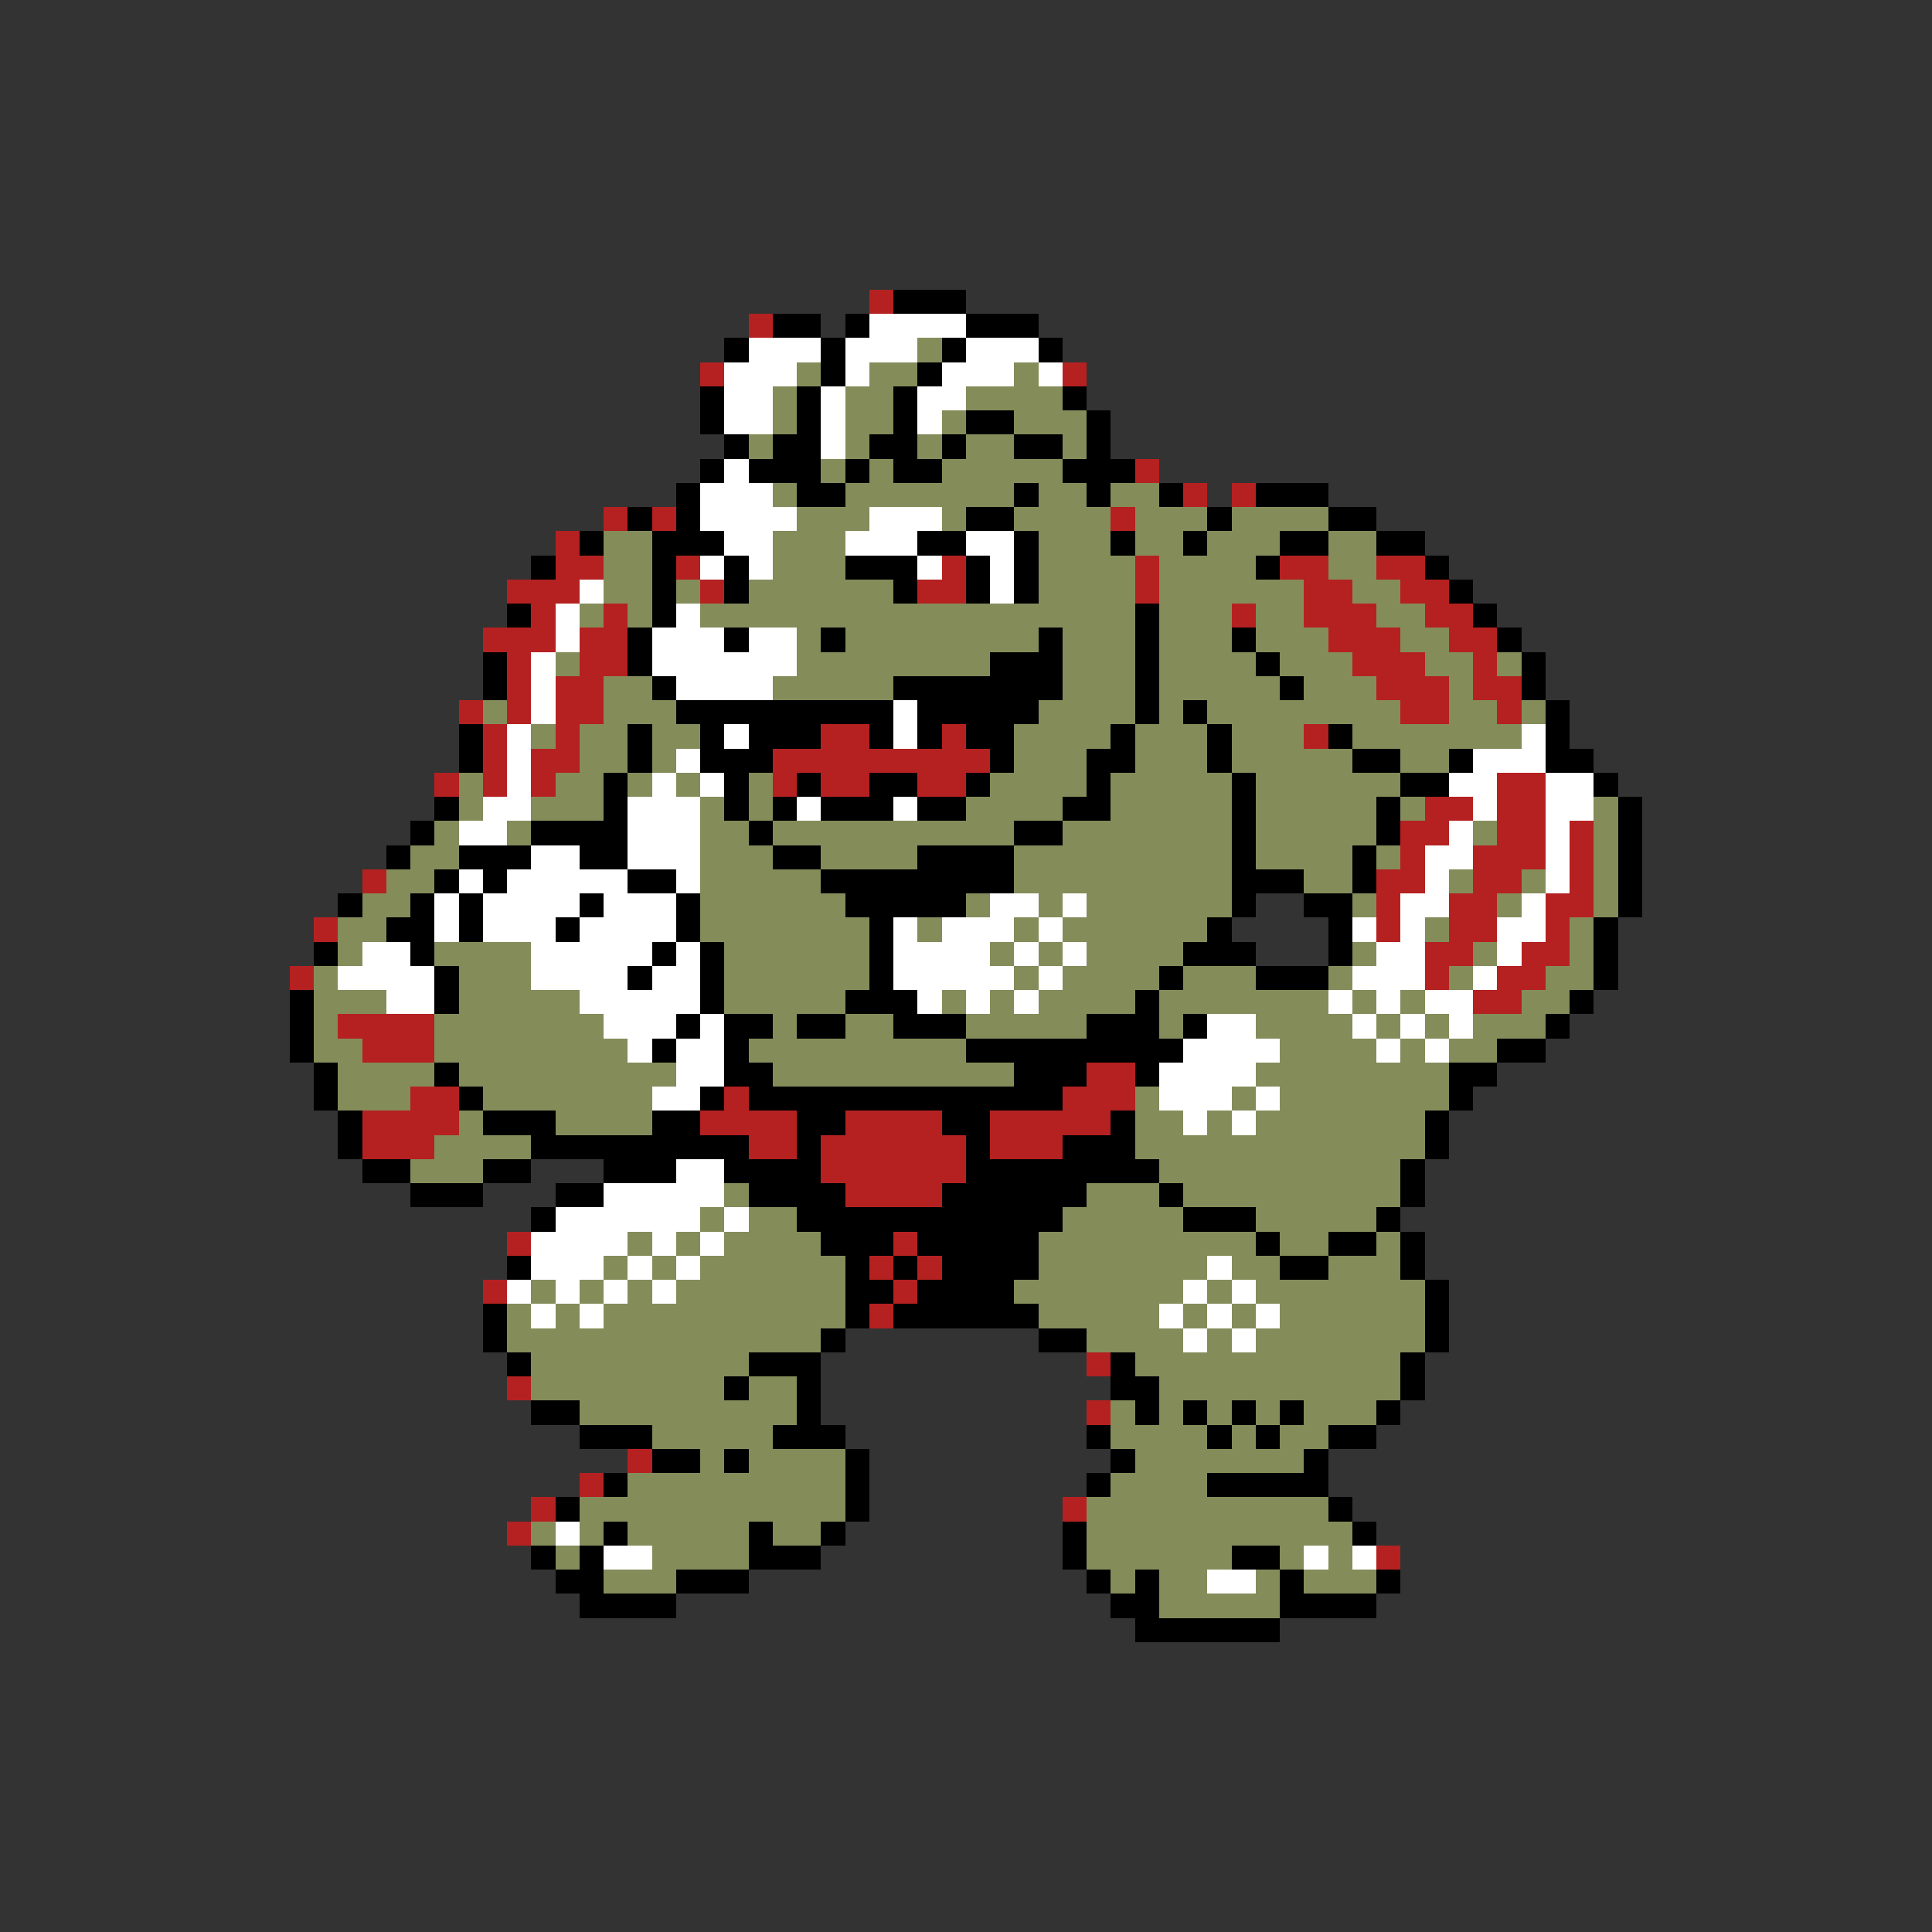 <svg xmlns="http://www.w3.org/2000/svg" viewBox="0 -0.5 80 80" shape-rendering="crispEdges">
<rect x="0" y="-0.5" width="80" height="80" fill="#333333" stroke="none"/>
<path stroke="#b52121" d="M36 12h1M31 13h1M29 15h1M44 15h1M47 19h1M49 20h1M51 20h1M25 21h1M27 21h1M46 21h1M23 22h1M23 23h2M28 23h1M39 23h1M47 23h1M53 23h2M57 23h2M21 24h3M29 24h1M38 24h2M47 24h1M54 24h2M58 24h2M22 25h1M25 25h1M51 25h1M54 25h3M59 25h2M20 26h3M24 26h2M55 26h3M60 26h2M21 27h1M24 27h2M56 27h3M61 27h1M21 28h1M23 28h2M57 28h3M61 28h2M19 29h1M21 29h1M23 29h2M58 29h2M62 29h1M20 30h1M23 30h1M34 30h2M39 30h1M54 30h1M20 31h1M22 31h2M32 31h9M18 32h1M20 32h1M22 32h1M32 32h1M34 32h2M38 32h2M62 32h2M59 33h2M62 33h2M58 34h2M62 34h2M65 34h1M58 35h1M61 35h3M65 35h1M15 36h1M57 36h2M61 36h2M65 36h1M57 37h1M60 37h2M64 37h2M13 38h1M57 38h1M60 38h2M64 38h1M59 39h2M63 39h2M12 40h1M59 40h1M62 40h2M61 41h2M14 42h4M15 43h3M45 44h2M17 45h2M30 45h1M44 45h3M15 46h4M29 46h4M35 46h4M41 46h5M15 47h3M31 47h2M34 47h6M41 47h3M34 48h6M35 49h4M21 51h1M37 51h1M36 52h1M38 52h1M20 53h1M37 53h1M36 54h1M45 56h1M21 57h1M45 58h1M26 60h1M24 61h1M22 62h1M44 62h1M21 63h1M57 64h1" />
<path stroke="#000000" d="M37 12h3M32 13h2M35 13h1M40 13h3M30 14h1M34 14h1M39 14h1M43 14h1M34 15h1M38 15h1M29 16h1M33 16h1M37 16h1M44 16h1M29 17h1M33 17h1M37 17h1M40 17h2M45 17h1M30 18h1M32 18h2M36 18h2M39 18h1M42 18h2M45 18h1M29 19h1M31 19h3M35 19h1M37 19h2M44 19h3M28 20h1M33 20h2M42 20h1M45 20h1M48 20h1M52 20h3M26 21h1M28 21h1M40 21h2M50 21h1M55 21h2M24 22h1M27 22h3M38 22h2M42 22h1M46 22h1M49 22h1M53 22h2M57 22h2M22 23h1M27 23h1M30 23h1M35 23h3M40 23h1M42 23h1M52 23h1M59 23h1M27 24h1M30 24h1M37 24h1M40 24h1M42 24h1M60 24h1M21 25h1M27 25h1M47 25h1M61 25h1M26 26h1M30 26h1M34 26h1M43 26h1M47 26h1M51 26h1M62 26h1M20 27h1M26 27h1M41 27h3M47 27h1M52 27h1M63 27h1M20 28h1M27 28h1M37 28h7M47 28h1M53 28h1M63 28h1M28 29h9M38 29h5M47 29h1M49 29h1M64 29h1M19 30h1M26 30h1M29 30h1M31 30h3M36 30h1M38 30h1M40 30h2M46 30h1M50 30h1M55 30h1M64 30h1M19 31h1M26 31h1M29 31h3M41 31h1M45 31h2M50 31h1M56 31h2M60 31h1M64 31h2M25 32h1M30 32h1M33 32h1M36 32h2M40 32h1M45 32h1M51 32h1M58 32h2M66 32h1M18 33h1M25 33h1M30 33h1M32 33h1M34 33h3M38 33h2M44 33h2M51 33h1M57 33h1M67 33h1M17 34h1M22 34h4M31 34h1M42 34h2M51 34h1M57 34h1M67 34h1M16 35h1M19 35h3M24 35h2M32 35h2M38 35h4M51 35h1M56 35h1M67 35h1M18 36h1M20 36h1M26 36h2M34 36h8M51 36h3M56 36h1M67 36h1M14 37h1M17 37h1M19 37h1M24 37h1M28 37h1M35 37h5M51 37h1M54 37h2M67 37h1M16 38h2M19 38h1M23 38h1M28 38h1M36 38h1M50 38h1M55 38h1M66 38h1M13 39h1M17 39h1M27 39h1M29 39h1M36 39h1M49 39h3M55 39h1M66 39h1M18 40h1M26 40h1M29 40h1M36 40h1M48 40h1M52 40h3M66 40h1M12 41h1M18 41h1M29 41h1M35 41h3M47 41h1M65 41h1M12 42h1M28 42h1M30 42h2M33 42h2M37 42h3M45 42h3M49 42h1M64 42h1M12 43h1M27 43h1M30 43h1M40 43h9M62 43h2M13 44h1M18 44h1M30 44h2M42 44h3M47 44h1M60 44h2M13 45h1M19 45h1M29 45h1M31 45h13M60 45h1M14 46h1M20 46h3M27 46h2M33 46h2M39 46h2M46 46h1M59 46h1M14 47h1M22 47h9M33 47h1M40 47h1M44 47h3M59 47h1M15 48h2M20 48h2M25 48h3M30 48h4M40 48h8M58 48h1M17 49h3M23 49h2M31 49h4M39 49h6M48 49h1M58 49h1M22 50h1M33 50h11M49 50h3M57 50h1M34 51h3M38 51h5M52 51h1M55 51h2M58 51h1M21 52h1M35 52h1M37 52h1M39 52h4M53 52h2M58 52h1M35 53h2M38 53h4M59 53h1M20 54h1M35 54h1M37 54h6M59 54h1M20 55h1M34 55h1M43 55h2M59 55h1M21 56h1M31 56h3M46 56h1M58 56h1M30 57h1M33 57h1M46 57h2M58 57h1M22 58h2M33 58h1M47 58h1M49 58h1M51 58h1M53 58h1M57 58h1M24 59h3M32 59h3M45 59h1M50 59h1M52 59h1M55 59h2M27 60h2M30 60h1M35 60h1M46 60h1M54 60h1M25 61h1M35 61h1M45 61h1M50 61h5M23 62h1M35 62h1M55 62h1M25 63h1M31 63h1M34 63h1M44 63h1M56 63h1M22 64h1M24 64h1M31 64h3M44 64h1M51 64h2M23 65h2M28 65h3M45 65h1M47 65h1M53 65h1M57 65h1M24 66h4M46 66h2M53 66h4M47 67h6" />
<path stroke="#ffffff" d="M36 13h4M31 14h3M35 14h3M40 14h3M30 15h3M35 15h1M39 15h3M43 15h1M30 16h2M34 16h1M38 16h2M30 17h2M34 17h1M38 17h1M34 18h1M30 19h1M29 20h3M29 21h4M36 21h3M30 22h2M35 22h3M40 22h2M29 23h1M31 23h1M38 23h1M41 23h1M24 24h1M41 24h1M23 25h1M28 25h1M23 26h1M27 26h3M31 26h2M22 27h1M27 27h6M22 28h1M28 28h4M22 29h1M37 29h1M21 30h1M30 30h1M37 30h1M63 30h1M21 31h1M28 31h1M61 31h3M21 32h1M27 32h1M29 32h1M60 32h2M64 32h2M20 33h2M26 33h3M33 33h1M37 33h1M61 33h1M64 33h2M19 34h2M26 34h3M60 34h1M64 34h1M22 35h2M26 35h3M59 35h2M64 35h1M19 36h1M21 36h5M28 36h1M59 36h1M64 36h1M18 37h1M20 37h4M25 37h3M41 37h2M44 37h1M58 37h2M63 37h1M18 38h1M20 38h3M24 38h4M37 38h1M39 38h3M43 38h1M56 38h1M58 38h1M62 38h2M15 39h2M22 39h5M28 39h1M37 39h4M42 39h1M44 39h1M57 39h2M62 39h1M14 40h4M22 40h4M27 40h2M37 40h5M43 40h1M56 40h3M61 40h1M16 41h2M24 41h5M38 41h1M40 41h1M42 41h1M55 41h1M57 41h1M59 41h2M25 42h3M29 42h1M50 42h2M56 42h1M58 42h1M60 42h1M26 43h1M28 43h2M49 43h4M57 43h1M59 43h1M28 44h2M48 44h4M27 45h2M48 45h3M52 45h1M49 46h1M51 46h1M28 48h2M25 49h5M23 50h6M30 50h1M22 51h4M27 51h1M29 51h1M22 52h3M26 52h1M28 52h1M50 52h1M21 53h1M23 53h1M25 53h1M27 53h1M49 53h1M51 53h1M22 54h1M24 54h1M48 54h1M50 54h1M52 54h1M49 55h1M51 55h1M23 63h1M25 64h2M54 64h1M56 64h1M50 65h2" />
<path stroke="#848c5a" d="M38 14h1M33 15h1M36 15h2M42 15h1M32 16h1M35 16h2M40 16h4M32 17h1M35 17h2M39 17h1M42 17h3M31 18h1M35 18h1M38 18h1M40 18h2M44 18h1M34 19h1M36 19h1M39 19h5M32 20h1M35 20h7M43 20h2M46 20h2M33 21h3M39 21h1M42 21h4M47 21h3M51 21h4M25 22h2M32 22h3M43 22h3M47 22h2M50 22h3M55 22h2M25 23h2M32 23h3M43 23h4M48 23h4M55 23h2M25 24h2M28 24h1M31 24h6M43 24h4M48 24h6M56 24h2M24 25h1M26 25h1M29 25h18M48 25h3M52 25h2M57 25h2M33 26h1M35 26h8M44 26h3M48 26h3M52 26h3M58 26h2M23 27h1M33 27h8M44 27h3M48 27h4M53 27h3M59 27h2M62 27h1M25 28h2M32 28h5M44 28h3M48 28h5M54 28h3M60 28h1M20 29h1M25 29h3M43 29h4M48 29h1M50 29h8M60 29h2M63 29h1M22 30h1M24 30h2M27 30h2M42 30h4M47 30h3M51 30h3M56 30h7M24 31h2M27 31h1M42 31h3M47 31h3M51 31h5M58 31h2M19 32h1M23 32h2M26 32h1M28 32h1M31 32h1M41 32h4M46 32h5M52 32h6M19 33h1M22 33h3M29 33h1M31 33h1M40 33h4M46 33h5M52 33h5M58 33h1M66 33h1M18 34h1M21 34h1M29 34h2M32 34h10M44 34h7M52 34h5M61 34h1M66 34h1M17 35h2M29 35h3M34 35h4M42 35h9M52 35h4M57 35h1M66 35h1M16 36h2M29 36h5M42 36h9M54 36h2M60 36h1M63 36h1M66 36h1M15 37h2M29 37h6M40 37h1M43 37h1M45 37h6M56 37h1M62 37h1M66 37h1M14 38h2M29 38h7M38 38h1M42 38h1M44 38h6M59 38h1M65 38h1M14 39h1M18 39h4M30 39h6M41 39h1M43 39h1M45 39h4M56 39h1M61 39h1M65 39h1M13 40h1M19 40h3M30 40h6M42 40h1M44 40h4M49 40h3M55 40h1M60 40h1M64 40h2M13 41h3M19 41h5M30 41h5M39 41h1M41 41h1M43 41h4M48 41h7M56 41h1M58 41h1M63 41h2M13 42h1M18 42h7M32 42h1M35 42h2M40 42h5M48 42h1M52 42h4M57 42h1M59 42h1M61 42h3M13 43h2M18 43h8M31 43h9M53 43h4M58 43h1M60 43h2M14 44h4M19 44h9M32 44h10M52 44h8M14 45h3M20 45h7M47 45h1M51 45h1M53 45h7M19 46h1M23 46h4M47 46h2M50 46h1M52 46h7M18 47h4M47 47h12M17 48h3M48 48h10M30 49h1M45 49h3M49 49h9M29 50h1M31 50h2M44 50h5M52 50h5M26 51h1M28 51h1M30 51h4M43 51h9M53 51h2M57 51h1M25 52h1M27 52h1M29 52h6M43 52h7M51 52h2M55 52h3M22 53h1M24 53h1M26 53h1M28 53h7M42 53h7M50 53h1M52 53h7M21 54h1M23 54h1M25 54h10M43 54h5M49 54h1M51 54h1M53 54h6M21 55h13M45 55h4M50 55h1M52 55h7M22 56h9M47 56h11M22 57h8M31 57h2M48 57h10M24 58h9M46 58h1M48 58h1M50 58h1M52 58h1M54 58h3M27 59h5M46 59h4M51 59h1M53 59h2M29 60h1M31 60h4M47 60h7M26 61h9M46 61h4M24 62h11M45 62h10M22 63h1M24 63h1M26 63h5M32 63h2M45 63h11M23 64h1M27 64h4M45 64h6M53 64h1M55 64h1M25 65h3M46 65h1M48 65h2M52 65h1M54 65h3M48 66h5" />
</svg>